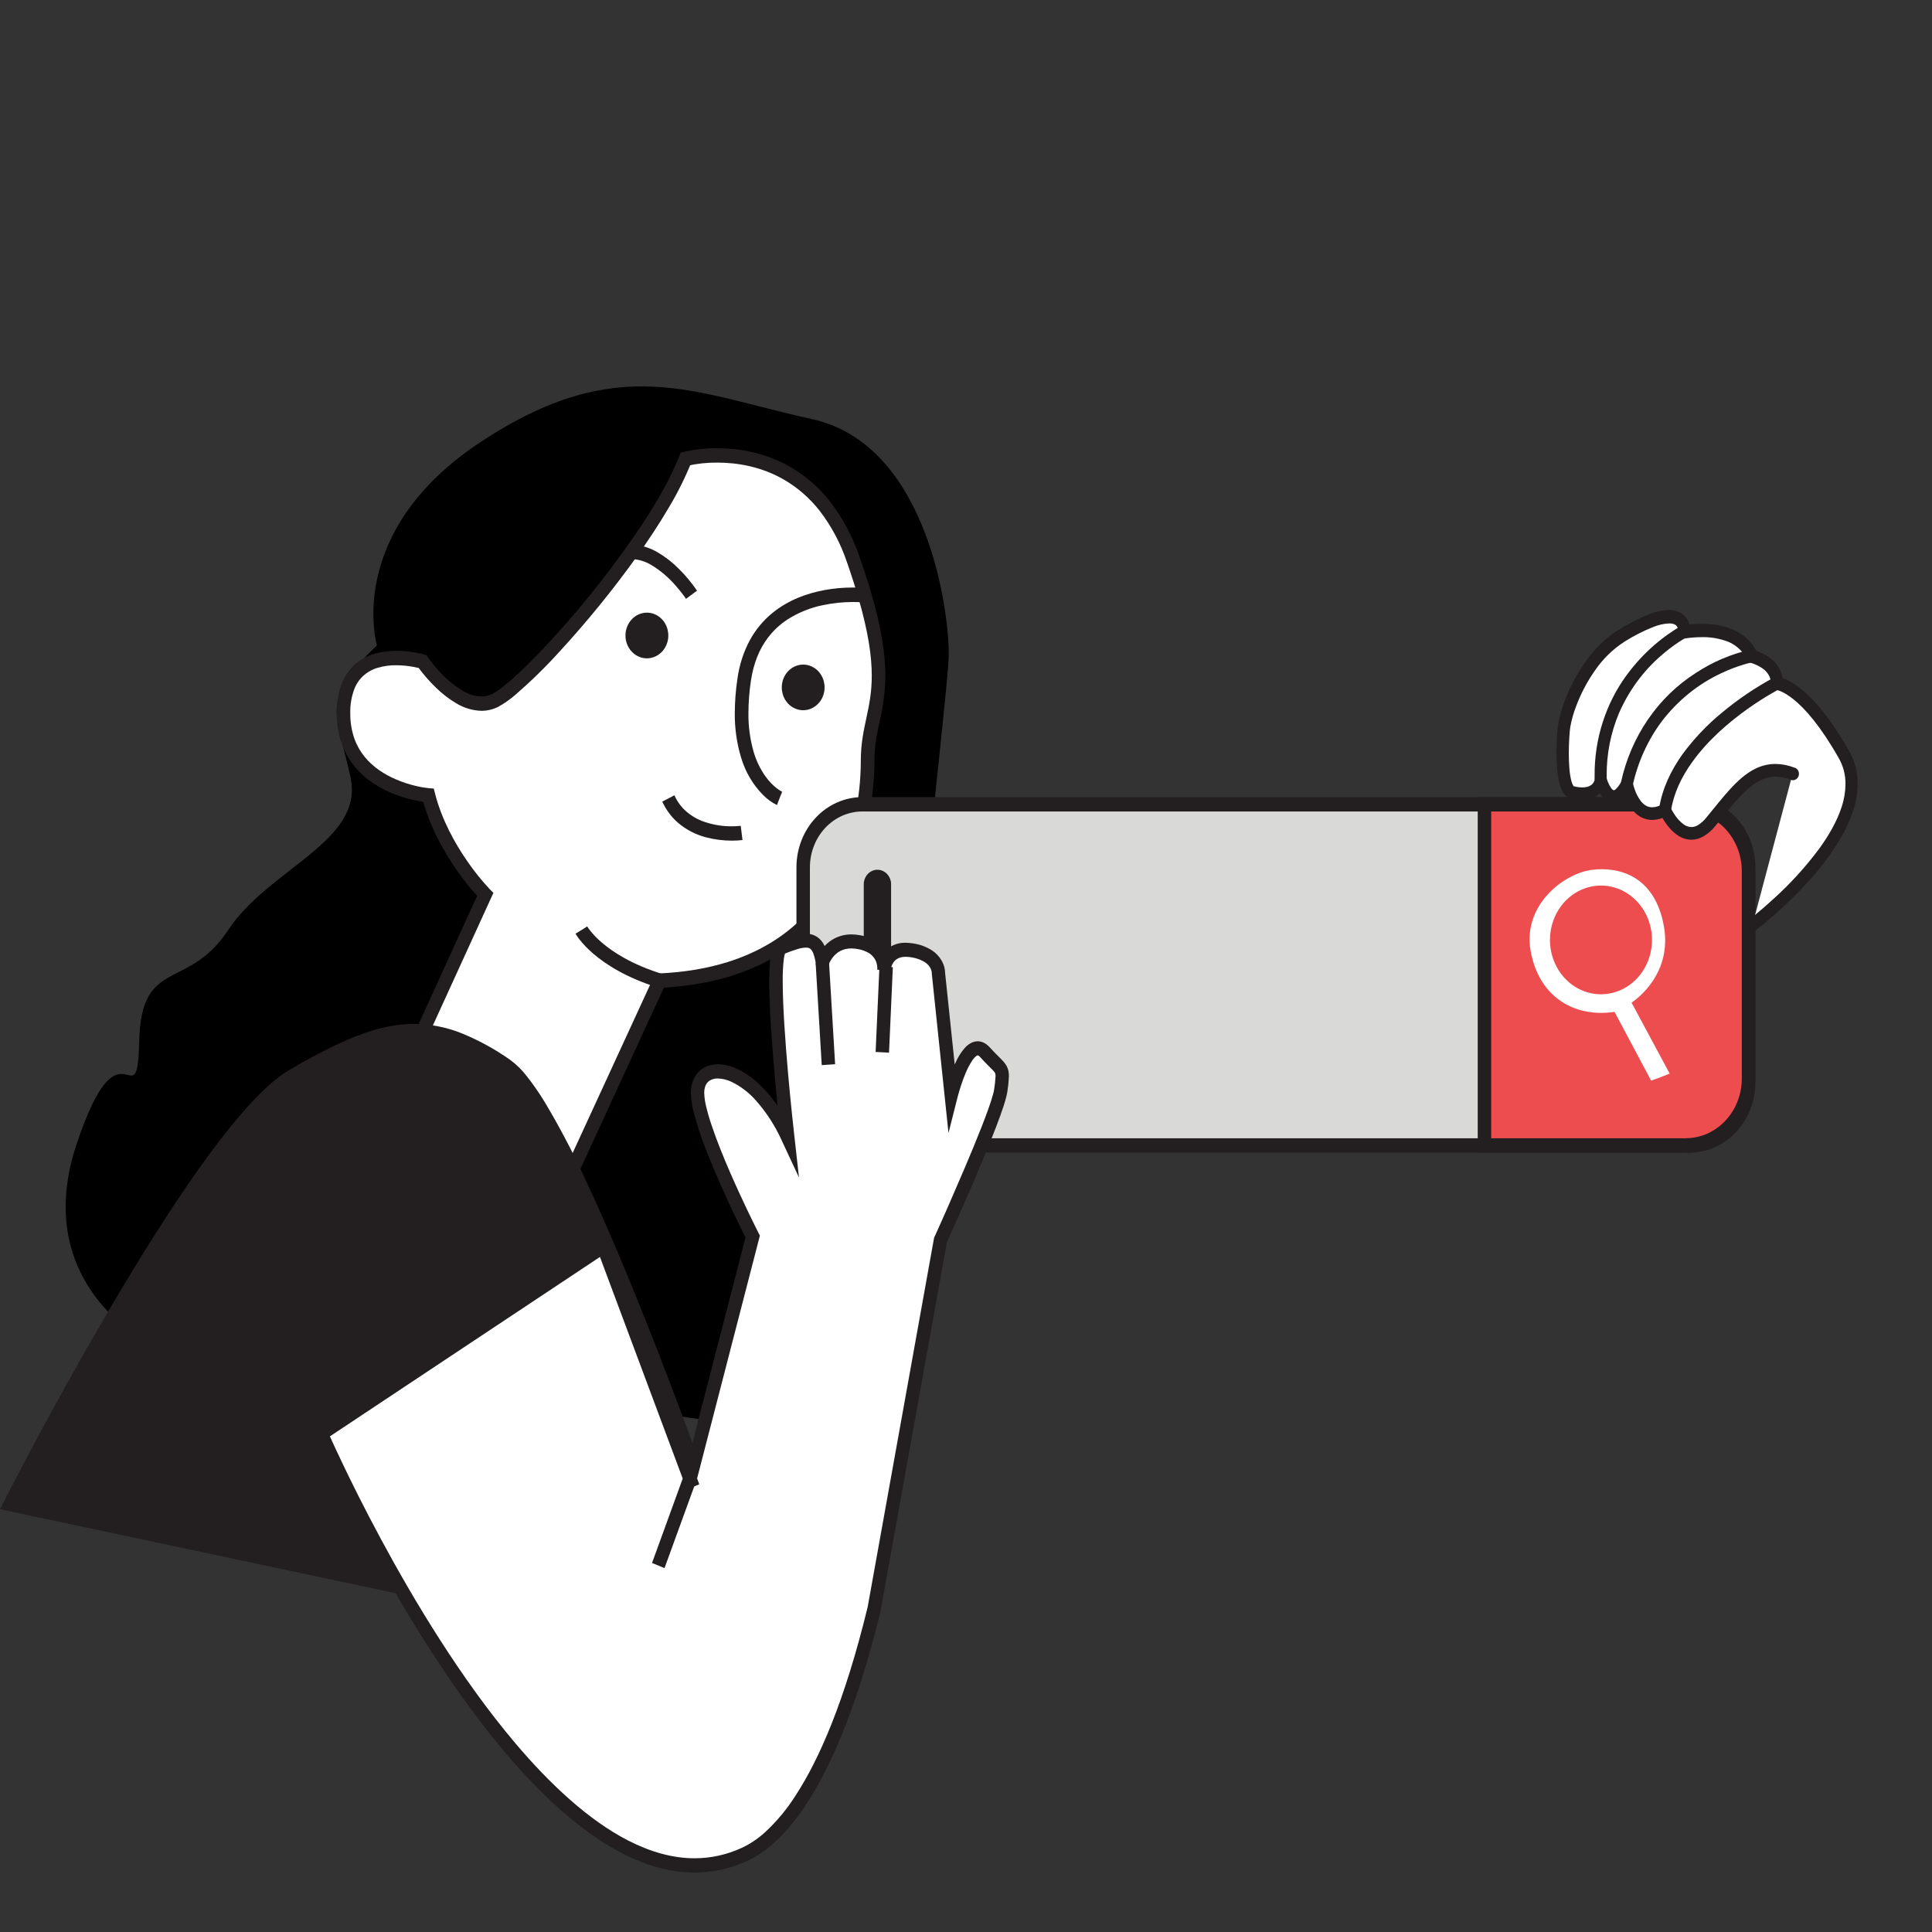 <svg width="130" height="130" viewBox="0 0 130 130" fill="none" xmlns="http://www.w3.org/2000/svg">
<rect x="0" y="0" width="130" height="130" fill="#333333" stroke="none"/>
<path d="M9.367 89.949C9.367 89.949 2.151 86.005 5.147 77.01C8.143 68.015 9.231 75.705 9.367 70.047C9.503 64.389 12.634 66.711 15.358 62.576C18.082 58.44 24.479 56.629 23.594 52.351C22.709 48.072 21.416 47.2 25.363 43.427C25.363 43.427 23.117 35.811 32.375 29.718C41.632 23.626 46.67 26.454 54.635 28.2C62.599 29.946 63.96 41.692 63.831 44.377C63.701 47.061 60.463 76.003 60.463 76.003L50.618 96.017L9.367 89.949Z" fill="black"/>
<path d="M46.125 30.875C46.125 30.875 54.294 28.7 57.426 37.695C57.725 38.556 57.976 39.342 58.186 40.062C60.159 46.856 58.378 47.776 58.378 51.187C58.378 54.959 57.065 65.404 44.379 65.985L38.501 78.752L27.88 70.627L32.645 60.182C32.645 60.182 29.785 57.284 28.832 53.509C28.832 53.509 23.115 53.072 23.115 47.995C23.115 42.916 28.425 44.514 28.425 44.514C28.425 44.514 31.016 48.286 33.327 47.125C35.637 45.964 43.948 36.534 46.125 30.875Z" fill="white"/>
<path d="M46.125 30.875L46.235 31.344C46.904 31.194 47.587 31.121 48.271 31.128C49.54 31.128 51.223 31.366 52.827 32.319C53.706 32.84 54.488 33.528 55.136 34.348C55.944 35.393 56.575 36.581 57 37.858C57.298 38.712 57.546 39.491 57.752 40.204C58.447 42.595 58.659 44.219 58.659 45.467C58.659 46.593 58.487 47.42 58.303 48.28C58.119 49.14 57.922 50.029 57.922 51.186C57.919 52.436 57.789 53.681 57.533 54.901C57.284 56.102 56.896 57.265 56.378 58.364C55.468 60.306 54.08 61.947 52.363 63.114C50.444 64.418 47.862 65.34 44.358 65.5L44.09 65.513L38.33 78.023L28.454 70.472L33.2 60.08L32.96 59.837L32.912 59.891L32.96 59.837L32.912 59.891L32.96 59.837C32.409 59.251 31.902 58.619 31.443 57.949C30.635 56.785 29.723 55.173 29.273 53.394L29.19 53.061L28.867 53.037L28.857 53.198L28.868 53.037L28.858 53.198L28.87 53.037C28.577 53.008 28.287 52.959 28 52.89C27.536 52.782 27.081 52.632 26.64 52.442C25.897 52.124 25.121 51.642 24.545 50.936C24.244 50.569 24.006 50.149 23.843 49.694C23.656 49.151 23.563 48.577 23.57 47.999C23.553 47.418 23.654 46.84 23.865 46.304C23.985 46.017 24.156 45.759 24.37 45.543C24.672 45.251 25.036 45.04 25.431 44.929C25.833 44.813 26.248 44.757 26.664 44.763C27.055 44.765 27.445 44.802 27.83 44.874C27.98 44.903 28.1 44.93 28.182 44.951L28.275 44.974L28.297 44.981L28.427 44.516L28.065 44.798C28.449 45.337 28.88 45.836 29.353 46.288C29.765 46.692 30.22 47.041 30.71 47.329C31.224 47.641 31.803 47.812 32.394 47.829C32.784 47.83 33.169 47.739 33.521 47.561C33.953 47.323 34.359 47.036 34.733 46.705C35.765 45.808 36.746 44.846 37.669 43.823C39.494 41.837 41.204 39.736 42.791 37.531C43.6 36.4 44.353 35.263 44.993 34.168C45.589 33.179 46.106 32.139 46.541 31.059L46.121 30.875L46.231 31.344L46.121 30.875L45.703 30.693C45.184 32.052 44.267 33.681 43.157 35.361C41.435 37.927 39.541 40.356 37.489 42.631C36.54 43.685 35.641 44.607 34.88 45.314C34.5 45.667 34.153 45.967 33.855 46.2C33.628 46.386 33.386 46.549 33.131 46.687C32.9 46.805 32.646 46.865 32.39 46.863C31.947 46.846 31.514 46.714 31.13 46.478C30.514 46.102 29.955 45.63 29.472 45.075C29.257 44.838 29.083 44.623 28.967 44.468C28.907 44.392 28.862 44.33 28.837 44.288L28.804 44.242L28.796 44.23L28.703 44.093L28.552 44.047C27.936 43.878 27.302 43.793 26.665 43.793C26.221 43.788 25.778 43.841 25.345 43.949C24.997 44.037 24.663 44.176 24.351 44.363C23.834 44.673 23.411 45.134 23.133 45.692C22.829 46.297 22.659 47.059 22.659 47.996C22.654 48.623 22.745 49.248 22.928 49.844C23.209 50.729 23.71 51.517 24.378 52.123C25.301 52.974 26.4 53.431 27.267 53.687C27.768 53.837 28.281 53.939 28.798 53.992L28.829 53.51L28.392 53.636C28.892 55.608 29.875 57.321 30.73 58.548C31.217 59.253 31.755 59.916 32.34 60.531L32.653 60.182L32.245 59.971L27.313 70.783L38.677 79.478L44.791 66.199L44.385 65.985L44.405 66.468C47.634 66.32 50.167 65.542 52.144 64.381C53.505 63.589 54.712 62.526 55.698 61.249C56.926 59.622 57.81 57.732 58.288 55.707C58.65 54.231 58.835 52.712 58.839 51.187C58.839 50.148 59.011 49.361 59.197 48.497C59.438 47.508 59.565 46.491 59.576 45.469C59.576 44.099 59.339 42.373 58.627 39.92C58.414 39.19 58.16 38.402 57.858 37.527C57.396 36.143 56.709 34.856 55.83 33.724C54.795 32.408 53.452 31.408 51.937 30.825C50.76 30.378 49.52 30.154 48.271 30.162C47.513 30.152 46.756 30.234 46.015 30.404L45.793 30.464L45.706 30.69L46.125 30.875Z" fill="#231F20"/>
<path d="M52.627 53.278L52.521 53.554L52.631 53.278L52.525 53.554L52.635 53.278C52.61 53.267 52.044 53.002 51.486 52.214C51.146 51.727 50.886 51.183 50.715 50.605C50.468 49.749 50.348 48.858 50.36 47.963C50.364 47.245 50.419 46.528 50.526 45.819C50.706 44.595 51.108 43.676 51.634 42.961C52.013 42.449 52.476 42.014 52.999 41.676C53.735 41.209 54.542 40.885 55.383 40.716C56.048 40.578 56.723 40.508 57.4 40.508C57.633 40.508 57.822 40.516 57.95 40.525L58.097 40.537H58.132H58.141L58.158 40.377L58.141 40.537L58.158 40.377L58.141 40.537L58.241 39.571C57.961 39.543 57.681 39.53 57.4 39.532C56.759 39.532 56.12 39.589 55.488 39.703C54.368 39.909 53.067 40.344 51.952 41.264C51.357 41.752 50.855 42.357 50.473 43.046C50.034 43.854 49.745 44.745 49.621 45.669C49.506 46.427 49.447 47.193 49.443 47.961C49.43 48.984 49.573 50.003 49.867 50.977C50.149 51.931 50.655 52.793 51.336 53.481C51.612 53.766 51.931 53.999 52.28 54.171L52.622 53.277L52.627 53.278Z" fill="#231F20"/>
<path d="M46.906 39.75C46.53 39.2 46.104 38.692 45.634 38.232C45.218 37.817 44.755 37.46 44.256 37.168C43.72 36.848 43.12 36.67 42.506 36.65L42.497 37.616C42.965 37.635 43.422 37.774 43.83 38.021C44.453 38.398 45.016 38.878 45.497 39.444C45.708 39.684 45.876 39.901 45.991 40.055C46.048 40.132 46.093 40.193 46.121 40.237L46.153 40.284L46.16 40.295L46.179 40.282L46.16 40.295L46.179 40.282L46.16 40.295L46.905 39.743L46.906 39.75Z" fill="#231F20"/>
<path d="M49.843 55.568C49.647 55.59 49.448 55.601 49.25 55.6C48.556 55.606 47.866 55.482 47.212 55.233C46.836 55.084 46.486 54.871 46.175 54.6C45.84 54.303 45.568 53.933 45.379 53.514L44.563 53.937C44.809 54.479 45.163 54.959 45.599 55.343C46.17 55.833 46.837 56.178 47.551 56.353C48.108 56.494 48.678 56.565 49.25 56.565C49.488 56.566 49.725 56.553 49.961 56.525L49.843 55.567V55.568Z" fill="#231F20"/>
<path d="M38.721 62.817C38.746 62.861 39.066 63.437 39.913 64.166C40.76 64.894 42.133 65.779 44.251 66.447L44.51 65.521C42.498 64.885 41.238 64.064 40.484 63.415C40.202 63.175 39.942 62.906 39.707 62.614C39.631 62.518 39.578 62.442 39.548 62.393L39.515 62.341V62.331L39.334 62.447L39.518 62.334L39.337 62.45L39.52 62.337L38.734 62.82L38.721 62.817Z" fill="#231F20"/>
<path d="M26.827 106.758L0.688 101.212C0.688 101.212 13.451 76.064 19.68 72.425C25.909 68.787 28.972 68.243 34.077 71.725C39.181 75.208 51.231 111.654 51.231 111.654L26.827 106.758Z" fill="#231F20"/>
<path d="M26.827 106.758L26.916 106.284L0.776 100.734L0.688 101.208L1.087 101.438L1.123 101.367C1.497 100.634 4.725 94.342 8.606 87.804C10.549 84.536 12.649 81.205 14.636 78.483C15.523 77.248 16.474 76.067 17.486 74.945C18.378 73.979 19.206 73.246 19.896 72.845C21.58 71.862 23.019 71.112 24.313 70.614C25.607 70.116 26.753 69.863 27.865 69.863C28.828 69.871 29.782 70.058 30.684 70.415C31.791 70.861 32.846 71.437 33.832 72.134C34.182 72.396 34.496 72.709 34.766 73.063C35.425 73.881 36.19 75.115 36.996 76.634C38.421 79.292 39.993 82.827 41.555 86.628C43.9 92.33 46.212 98.636 47.938 103.503C48.801 105.939 49.517 108.019 50.017 109.489C50.267 110.225 50.464 110.807 50.597 111.206L50.75 111.663C50.784 111.767 50.802 111.819 50.802 111.821L51.229 111.659L51.314 111.184L26.911 106.283L26.827 106.758L26.916 106.284L26.827 106.758L26.743 107.233L51.92 112.284L51.661 111.493C51.661 111.493 48.645 102.371 44.99 92.81C43.163 88.03 41.175 83.139 39.318 79.212C38.52 77.481 37.633 75.799 36.662 74.171C36.295 73.564 35.892 72.983 35.457 72.429C35.131 72.002 34.75 71.626 34.324 71.314C33.281 70.577 32.164 69.969 30.993 69.5C29.992 69.107 28.935 68.903 27.868 68.897C26.628 68.897 25.372 69.173 24.009 69.706C22.645 70.239 21.167 71.004 19.465 71.997C18.619 72.493 17.718 73.311 16.753 74.366C15.069 76.213 13.209 78.783 11.354 81.627C8.573 85.881 5.81 90.716 3.739 94.49C1.668 98.264 0.294 100.977 0.291 100.977L0 101.553L26.743 107.23L26.827 106.758Z" fill="#231F20"/>
<path d="M52.604 46.254C52.604 46.557 52.688 46.854 52.846 47.107C53.005 47.359 53.23 47.556 53.493 47.672C53.756 47.788 54.045 47.819 54.325 47.759C54.604 47.7 54.861 47.554 55.062 47.339C55.264 47.125 55.401 46.851 55.457 46.553C55.512 46.256 55.484 45.947 55.375 45.667C55.266 45.386 55.081 45.146 54.844 44.978C54.607 44.809 54.329 44.719 54.044 44.719C53.662 44.719 53.296 44.881 53.026 45.169C52.755 45.456 52.604 45.847 52.604 46.254Z" fill="#231F20"/>
<path d="M42.086 42.759C42.086 43.063 42.17 43.36 42.329 43.613C42.487 43.866 42.712 44.063 42.975 44.179C43.239 44.296 43.529 44.327 43.808 44.267C44.088 44.208 44.345 44.062 44.547 43.847C44.749 43.633 44.886 43.359 44.942 43.061C44.997 42.763 44.969 42.454 44.86 42.173C44.751 41.892 44.566 41.652 44.329 41.483C44.092 41.314 43.813 41.224 43.528 41.224C43.146 41.224 42.779 41.386 42.509 41.674C42.239 41.962 42.087 42.352 42.086 42.759Z" fill="#231F20"/>
<path d="M113.681 77.077H58.026C57.503 77.077 56.985 76.967 56.502 76.754C56.019 76.54 55.58 76.228 55.21 75.834C54.84 75.44 54.547 74.972 54.347 74.457C54.147 73.943 54.044 73.391 54.044 72.834V58.362C54.044 57.236 54.463 56.157 55.21 55.361C55.957 54.566 56.969 54.119 58.026 54.119H113.681C114.737 54.119 115.75 54.566 116.496 55.361C117.243 56.157 117.662 57.236 117.662 58.362V72.834C117.662 73.391 117.559 73.943 117.359 74.457C117.159 74.972 116.866 75.44 116.496 75.834C116.126 76.228 115.688 76.54 115.204 76.754C114.721 76.967 114.204 77.077 113.681 77.077Z" fill="#D9D9D8"/>
<path d="M113.681 77.077V76.594H58.026C57.09 76.593 56.193 76.197 55.531 75.492C54.87 74.787 54.498 73.831 54.497 72.834V58.362C54.498 57.365 54.87 56.408 55.531 55.703C56.193 54.998 57.09 54.602 58.026 54.602H113.681C114.616 54.602 115.514 54.998 116.175 55.703C116.837 56.408 117.209 57.365 117.209 58.362V72.834C117.209 73.831 116.837 74.787 116.175 75.492C115.514 76.197 114.616 76.593 113.681 76.594V77.56C114.857 77.56 115.985 77.062 116.817 76.175C117.648 75.289 118.116 74.087 118.116 72.834V58.362C118.116 57.108 117.648 55.906 116.817 55.02C115.985 54.133 114.857 53.636 113.681 53.636H58.026C56.849 53.636 55.721 54.133 54.89 55.02C54.058 55.906 53.591 57.108 53.591 58.362V72.834C53.591 74.087 54.058 75.289 54.89 76.175C55.721 77.062 56.849 77.56 58.026 77.56H113.681V77.077Z" fill="#231F20"/>
<path d="M113.428 77.077H99.883V54.119H113.428C114.55 54.119 115.625 54.593 116.418 55.438C117.211 56.283 117.656 57.429 117.656 58.624V72.564C117.657 73.157 117.548 73.743 117.336 74.291C117.124 74.838 116.813 75.335 116.42 75.755C116.027 76.174 115.561 76.506 115.048 76.733C114.534 76.96 113.984 77.077 113.428 77.077Z" fill="#ED4D4E"/>
<path d="M113.428 77.077V76.594H100.34V54.602H113.428C113.924 54.601 114.415 54.705 114.873 54.907C115.331 55.109 115.747 55.406 116.098 55.779C116.448 56.153 116.726 56.596 116.916 57.084C117.106 57.572 117.203 58.096 117.203 58.624V72.564C117.203 73.093 117.105 73.616 116.916 74.104C116.726 74.592 116.448 75.036 116.098 75.409C115.747 75.783 115.331 76.079 114.873 76.282C114.415 76.484 113.924 76.588 113.428 76.588V77.554C114.043 77.554 114.652 77.425 115.22 77.174C115.788 76.924 116.304 76.556 116.739 76.093C117.173 75.629 117.518 75.079 117.753 74.474C117.988 73.868 118.109 73.22 118.109 72.564V58.624C118.11 57.969 117.989 57.32 117.754 56.715C117.519 56.109 117.174 55.559 116.739 55.096C116.304 54.633 115.788 54.265 115.22 54.015C114.652 53.764 114.043 53.635 113.428 53.636H99.433V77.56H113.428V77.077Z" fill="#231F20"/>
<path d="M102.999 64.021C103.578 67.155 106.009 68.486 108.638 68.086L111.099 72.709C111.099 72.709 111.65 72.538 112.347 72.236L109.783 67.464C109.783 67.464 112.562 65.731 111.961 62.334C111.36 58.937 108.952 58.295 107.101 58.533C105.25 58.77 102.42 60.885 102.999 64.021ZM104.294 63.244C104.294 62.52 104.496 61.813 104.874 61.211C105.251 60.61 105.787 60.141 106.415 59.865C107.042 59.588 107.733 59.516 108.398 59.658C109.064 59.8 109.676 60.149 110.156 60.661C110.635 61.173 110.962 61.825 111.094 62.535C111.226 63.244 111.157 63.98 110.896 64.648C110.636 65.316 110.196 65.887 109.631 66.288C109.066 66.69 108.402 66.903 107.723 66.903C106.813 66.902 105.94 66.516 105.297 65.83C104.654 65.144 104.293 64.213 104.293 63.244H104.294Z" fill="white"/>
<path d="M59.041 73.792C58.797 73.792 58.564 73.689 58.391 73.505C58.219 73.322 58.122 73.073 58.121 72.813V59.467C58.13 59.214 58.231 58.974 58.402 58.798C58.574 58.622 58.803 58.524 59.04 58.524C59.278 58.524 59.507 58.622 59.678 58.798C59.85 58.974 59.95 59.214 59.959 59.467V72.813C59.959 73.073 59.862 73.321 59.69 73.505C59.518 73.688 59.285 73.791 59.041 73.792Z" fill="#231F20"/>
<path d="M120.623 52.061C118.219 51.142 116.911 53.117 115.128 55.279C113.344 57.442 112.035 54.493 112.035 54.493C110.004 55.575 109.469 52.734 109.469 52.734C108.339 54.796 107.706 52.465 107.706 52.465C107.411 53.805 105.784 53.3 105.784 53.3C104.925 53.107 105.136 49.46 105.245 48.82C105.504 47.194 106.837 44.141 109.109 42.755C113.559 40.041 113.316 42.495 113.316 42.495C117.223 41.943 117.859 44.141 117.859 44.141C119.75 44.709 119.543 45.971 119.543 45.971C119.543 45.971 121.378 46.007 124.076 50.763C126.774 55.52 117.923 62.219 117.923 62.219" fill="white"/>
<path d="M120.761 51.66C120.346 51.495 119.908 51.409 119.465 51.404C118.994 51.404 118.528 51.516 118.101 51.731C117.475 52.041 116.936 52.534 116.406 53.111C115.876 53.688 115.37 54.341 114.822 55.006C114.66 55.214 114.465 55.389 114.246 55.524C114.113 55.605 113.963 55.648 113.81 55.651C113.625 55.647 113.445 55.585 113.292 55.473C113.036 55.281 112.816 55.039 112.645 54.759C112.563 54.634 112.501 54.52 112.458 54.44L112.411 54.348L112.401 54.324L112.375 54.337L112.401 54.324L112.375 54.337L112.401 54.324L112.224 53.924L111.852 54.121C111.643 54.244 111.409 54.313 111.171 54.322C111.065 54.323 110.959 54.303 110.86 54.264C110.69 54.191 110.54 54.073 110.423 53.923C110.236 53.679 110.09 53.403 109.992 53.106C109.945 52.976 109.914 52.863 109.894 52.783C109.884 52.743 109.877 52.712 109.873 52.691V52.669L109.642 52.719L109.873 52.671L109.642 52.721L109.873 52.672L109.663 51.556L109.124 52.538C109.023 52.743 108.892 52.93 108.736 53.09C108.702 53.121 108.665 53.146 108.625 53.166C108.613 53.172 108.599 53.175 108.585 53.177C108.576 53.176 108.566 53.173 108.557 53.169C108.501 53.134 108.452 53.087 108.414 53.031C108.322 52.899 108.246 52.755 108.188 52.602C108.16 52.531 108.14 52.464 108.126 52.428C108.126 52.406 108.114 52.389 108.111 52.378V52.367L107.973 52.41L108.111 52.367L107.973 52.41L108.111 52.367L107.679 50.78L107.325 52.389C107.303 52.5 107.259 52.604 107.196 52.694C107.16 52.745 107.116 52.79 107.066 52.825C106.984 52.884 106.892 52.925 106.795 52.947C106.686 52.973 106.575 52.985 106.464 52.984C106.33 52.983 106.196 52.969 106.065 52.944C106.013 52.934 105.972 52.923 105.944 52.916L105.915 52.91L105.847 53.159L105.915 52.91L105.847 53.159L105.915 52.91H105.9H105.885L105.873 52.969L105.9 52.915H105.885L105.873 52.974L105.9 52.921L105.893 52.934L105.902 52.921L105.894 52.934L105.903 52.921C105.889 52.909 105.877 52.895 105.868 52.878C105.81 52.782 105.767 52.678 105.738 52.569C105.668 52.291 105.623 52.008 105.602 51.721C105.574 51.394 105.562 51.031 105.562 50.689C105.562 50.291 105.578 49.907 105.597 49.594C105.608 49.437 105.619 49.297 105.63 49.18C105.64 49.063 105.652 48.977 105.659 48.93C105.742 48.467 105.867 48.013 106.034 47.575C106.352 46.711 106.777 45.895 107.297 45.15C107.84 44.349 108.53 43.674 109.325 43.166C109.928 42.786 110.561 42.463 111.217 42.2C111.567 42.052 111.938 41.967 112.314 41.949C112.445 41.943 112.575 41.968 112.695 42.023C112.741 42.047 112.783 42.08 112.817 42.12C112.859 42.173 112.889 42.235 112.905 42.302C112.918 42.357 112.925 42.414 112.926 42.471V42.497L113.142 42.515L112.926 42.491L113.142 42.509L112.926 42.486L112.875 43.03L113.384 42.958C113.762 42.903 114.142 42.874 114.523 42.872C115.063 42.861 115.602 42.945 116.117 43.121C116.557 43.263 116.95 43.534 117.253 43.902C117.328 43.997 117.393 44.1 117.446 44.21C117.459 44.236 117.471 44.263 117.481 44.291V44.306L117.727 44.219L117.478 44.301L117.725 44.214L117.476 44.295L117.542 44.52L117.754 44.584C118.039 44.664 118.31 44.788 118.561 44.951C118.773 45.084 118.946 45.278 119.06 45.51C119.114 45.627 119.143 45.755 119.145 45.886C119.145 45.906 119.145 45.921 119.145 45.928L119.359 45.96L119.147 45.92V45.928L119.36 45.96L119.148 45.92L119.066 46.418L119.54 46.428V46.142L119.526 46.428H119.535V46.142L119.521 46.428C119.546 46.428 119.963 46.476 120.698 47.07C121.434 47.663 122.478 48.813 123.725 51.01C124.027 51.536 124.184 52.141 124.179 52.756C124.173 53.282 124.086 53.802 123.92 54.297C123.623 55.219 123.087 56.166 122.447 57.057C121.52 58.306 120.479 59.453 119.338 60.482C118.863 60.919 118.449 61.271 118.153 61.514C118.006 61.636 117.894 61.728 117.809 61.79L117.717 61.862L117.693 61.879H117.687C117.603 61.947 117.547 62.047 117.531 62.158C117.516 62.269 117.541 62.382 117.602 62.474C117.663 62.566 117.755 62.628 117.858 62.649C117.962 62.67 118.069 62.647 118.157 62.585C119.363 61.641 120.496 60.596 121.546 59.459C122.436 58.513 123.223 57.463 123.894 56.33C124.218 55.772 124.485 55.178 124.69 54.559C124.888 53.974 124.993 53.358 125 52.736C125.003 51.962 124.806 51.203 124.429 50.542C123.057 48.128 121.891 46.882 121.036 46.233C120.182 45.585 119.635 45.543 119.553 45.543L119.546 45.975L119.946 46.05C119.955 45.988 119.96 45.925 119.959 45.862C119.959 45.707 119.938 45.553 119.898 45.404C119.799 45.052 119.611 44.736 119.355 44.49C118.959 44.123 118.486 43.861 117.976 43.728L117.866 44.142L118.254 44.014C118.213 43.886 118.159 43.763 118.091 43.648C117.829 43.2 117.462 42.832 117.026 42.58C116.454 42.233 115.641 41.974 114.515 41.975C114.098 41.977 113.682 42.008 113.269 42.068L113.322 42.497L113.726 42.54C113.728 42.504 113.728 42.469 113.726 42.433C113.726 42.319 113.714 42.204 113.69 42.093C113.664 41.972 113.623 41.856 113.568 41.747C113.463 41.538 113.304 41.364 113.11 41.248C112.861 41.107 112.583 41.038 112.301 41.046C111.832 41.063 111.368 41.165 110.931 41.347C110.23 41.628 109.553 41.974 108.908 42.381C107.69 43.125 106.753 44.29 106.078 45.474C105.759 46.031 105.486 46.616 105.262 47.223C105.076 47.713 104.936 48.222 104.843 48.741C104.83 48.823 104.819 48.925 104.806 49.052C104.77 49.429 104.735 50.018 104.735 50.646C104.726 51.257 104.773 51.868 104.873 52.469C104.918 52.73 104.999 52.982 105.113 53.217C105.171 53.333 105.247 53.437 105.338 53.525C105.44 53.624 105.565 53.692 105.7 53.724L105.784 53.3L105.67 53.714C105.923 53.786 106.184 53.823 106.447 53.825C106.6 53.825 106.753 53.81 106.904 53.779C107.168 53.727 107.414 53.604 107.622 53.423C107.864 53.199 108.031 52.896 108.097 52.562L107.708 52.464L107.32 52.584C107.386 52.81 107.472 53.028 107.579 53.235C107.671 53.419 107.79 53.586 107.931 53.73C108.014 53.811 108.108 53.879 108.21 53.93C108.325 53.987 108.451 54.017 108.579 54.018C108.7 54.017 108.82 53.991 108.931 53.941C109.109 53.856 109.269 53.733 109.399 53.578C109.563 53.387 109.706 53.177 109.825 52.951L109.474 52.733L109.075 52.819C109.158 53.212 109.292 53.591 109.473 53.945C109.629 54.259 109.841 54.537 110.098 54.763C110.244 54.887 110.406 54.986 110.58 55.056C110.77 55.132 110.972 55.171 111.176 55.17C111.541 55.161 111.899 55.061 112.221 54.878L112.04 54.491L111.672 54.676C111.82 54.992 112.001 55.287 112.212 55.558C112.397 55.802 112.615 56.014 112.86 56.188C113.141 56.389 113.471 56.498 113.81 56.502C114.097 56.5 114.378 56.421 114.629 56.273C114.935 56.09 115.207 55.85 115.432 55.564C116.175 54.661 116.827 53.809 117.475 53.208C117.765 52.927 118.091 52.692 118.443 52.508C118.763 52.346 119.112 52.261 119.465 52.261C119.814 52.266 120.159 52.336 120.485 52.467C120.536 52.489 120.59 52.5 120.645 52.5C120.7 52.499 120.755 52.487 120.805 52.463C120.855 52.44 120.901 52.405 120.938 52.362C120.976 52.319 121.005 52.269 121.024 52.214C121.042 52.158 121.05 52.1 121.047 52.041C121.044 51.983 121.03 51.925 121.005 51.873C120.98 51.82 120.946 51.774 120.904 51.736C120.862 51.698 120.813 51.669 120.761 51.652V51.66Z" fill="#231F20"/>
<path d="M119.364 45.587C118.112 46.261 116.925 47.066 115.822 47.99C114.845 48.794 113.966 49.724 113.205 50.759C112.439 51.837 111.838 53.067 111.633 54.431L112.435 54.569C112.612 53.389 113.141 52.283 113.86 51.285C114.924 49.787 116.396 48.549 117.598 47.696C118.2 47.268 118.734 46.936 119.116 46.711C119.306 46.598 119.459 46.512 119.564 46.456L119.683 46.392L119.713 46.375L119.363 45.594L119.364 45.587Z" fill="#231F20"/>
<path d="M117.792 43.713C116.483 44.006 115.232 44.54 114.095 45.291C112.839 46.092 111.747 47.154 110.885 48.415C110.022 49.675 109.406 51.107 109.074 52.627L109.864 52.834C110.211 51.264 110.879 49.796 111.82 48.534C112.893 47.132 114.265 46.023 115.821 45.299C116.313 45.064 116.822 44.868 117.341 44.712C117.529 44.656 117.679 44.618 117.779 44.595C117.83 44.583 117.868 44.574 117.893 44.57H117.92L117.889 44.371L117.92 44.57L117.889 44.371L117.92 44.57L117.791 43.716L117.792 43.713Z" fill="#231F20"/>
<path d="M113.09 42.137L113.286 42.449L113.11 42.124L113.09 42.137L113.286 42.449L113.11 42.124L113.176 42.247L113.112 42.123L113.178 42.246L113.115 42.121L113.081 42.141C113.011 42.179 112.866 42.264 112.669 42.389C111.442 43.178 110.359 44.197 109.474 45.398C108.047 47.331 107.28 49.724 107.298 52.184C107.298 52.28 107.298 52.377 107.298 52.476L108.11 52.454C108.11 52.363 108.11 52.273 108.11 52.178C108.1 50.734 108.383 49.305 108.938 47.988C109.591 46.487 110.557 45.166 111.761 44.123C112.147 43.783 112.554 43.471 112.979 43.19C113.137 43.088 113.264 43.01 113.354 42.956L113.461 42.896L113.494 42.877L113.511 42.867L113.542 42.846L113.09 42.137Z" fill="#231F20"/>
<path d="M44.295 105.342L46.473 99.347L50.648 83.198C50.648 83.198 46.91 75.868 46.941 73.509C46.972 71.15 50.625 71.428 53.003 76.504C53.003 76.504 51.578 64.145 52.561 63.764C54.163 63.143 55.048 62.85 55.334 64.769C55.334 64.769 55.852 63.056 57.768 63.389C59.684 63.721 59.479 65.263 59.479 65.263C59.479 65.263 59.56 63.636 61.384 63.945C63.208 64.254 63.147 65.475 63.147 65.475L64.006 73.667C64.006 73.667 65.072 69.466 66.275 70.807C67.478 72.149 67.561 71.712 67.341 73.361C67.121 75.01 63.28 83.445 63.28 83.445L58.826 108.224C55.698 121.121 51.823 123.986 50.091 124.778C36.562 130.952 21.62 96.468 21.62 96.468L40.588 83.865L46.633 100.051" fill="white"/>
<path d="M44.714 105.516L46.902 99.498L51.131 83.143L51.044 82.973L51.034 82.952C50.928 82.744 50.007 80.919 49.117 78.868C48.671 77.843 48.235 76.76 47.912 75.803C47.762 75.372 47.632 74.933 47.524 74.489C47.443 74.18 47.397 73.862 47.386 73.542V73.52C47.386 73.371 47.411 73.223 47.46 73.084C47.516 72.926 47.62 72.794 47.755 72.708C47.925 72.609 48.117 72.561 48.31 72.57C48.619 72.579 48.924 72.653 49.206 72.787C49.843 73.092 50.416 73.532 50.89 74.079C51.581 74.865 52.157 75.758 52.596 76.729L53.762 79.23L53.452 76.45C53.452 76.45 53.452 76.424 53.443 76.373C53.4 75.995 53.206 74.253 53.023 72.18C52.841 70.106 52.667 67.701 52.667 66.017C52.66 65.519 52.685 65.02 52.741 64.526C52.756 64.403 52.782 64.282 52.82 64.164C52.824 64.154 52.828 64.145 52.833 64.135L52.69 64.026L52.802 64.164C52.813 64.154 52.824 64.143 52.833 64.131L52.69 64.022L52.802 64.16L52.62 63.931L52.718 64.207C52.748 64.195 52.777 64.177 52.802 64.155L52.62 63.925L52.718 64.201C53.057 64.064 53.358 63.956 53.614 63.877C53.813 63.809 54.02 63.77 54.229 63.76C54.305 63.758 54.381 63.771 54.452 63.8C54.492 63.817 54.529 63.842 54.559 63.874C54.637 63.959 54.696 64.061 54.733 64.172C54.809 64.385 54.861 64.605 54.891 64.83L55.186 66.808L55.765 64.903L55.569 64.834L55.764 64.906L55.567 64.837L55.763 64.908C55.84 64.698 55.955 64.507 56.099 64.342C56.229 64.192 56.384 64.07 56.557 63.982C56.785 63.87 57.034 63.814 57.286 63.819C57.423 63.82 57.56 63.832 57.695 63.856C57.968 63.897 58.231 63.991 58.472 64.132C58.588 64.207 58.691 64.3 58.779 64.409C58.876 64.529 58.948 64.67 58.989 64.823C59.017 64.925 59.031 65.032 59.032 65.139C59.032 65.164 59.032 65.183 59.032 65.193V65.201L59.217 65.222L59.033 65.195L59.218 65.216L59.035 65.19L59.481 65.255L59.932 65.279L59.689 65.266L59.931 65.284L59.687 65.27L59.929 65.288V65.278C59.937 65.209 59.951 65.141 59.971 65.075C59.994 64.994 60.026 64.916 60.066 64.843C60.133 64.716 60.23 64.609 60.348 64.533C60.531 64.424 60.739 64.372 60.949 64.382C61.071 64.383 61.193 64.394 61.313 64.414C61.609 64.457 61.897 64.553 62.163 64.7C62.281 64.768 62.388 64.855 62.48 64.959C62.566 65.056 62.631 65.172 62.669 65.299C62.685 65.35 62.694 65.404 62.696 65.458V65.491L63.822 76.239L64.442 73.789C64.58 73.266 64.751 72.754 64.954 72.255C65.087 71.919 65.256 71.599 65.458 71.304C65.523 71.211 65.6 71.128 65.688 71.059C65.71 71.042 65.734 71.029 65.759 71.019C65.769 71.014 65.78 71.012 65.79 71.012C65.805 71.012 65.819 71.016 65.831 71.024C65.876 71.051 65.918 71.086 65.952 71.128C66.18 71.382 66.371 71.575 66.524 71.728C66.638 71.841 66.731 71.934 66.801 72.004C66.871 72.075 66.89 72.103 66.916 72.142C66.94 72.171 66.959 72.205 66.972 72.242C66.985 72.294 66.991 72.349 66.989 72.403C66.975 72.699 66.944 72.993 66.897 73.285C66.88 73.394 66.857 73.501 66.828 73.607C66.758 73.87 66.644 74.226 66.496 74.639C65.978 76.091 65.072 78.246 64.294 80.022C63.91 80.922 63.555 81.728 63.296 82.302C63.166 82.591 63.063 82.824 62.99 82.984C62.954 83.066 62.925 83.122 62.906 83.169L62.877 83.233L62.852 83.291L58.383 108.135L58.826 108.225L58.389 108.105C56.835 114.516 55.1 118.406 53.563 120.769C52.973 121.712 52.265 122.565 51.459 123.304C50.994 123.727 50.473 124.076 49.913 124.338C48.91 124.801 47.829 125.04 46.736 125.039C45.253 125.039 43.757 124.609 42.256 123.839C39.637 122.493 37.043 120.101 34.644 117.26C31.044 112.999 27.884 107.745 25.63 103.558C24.502 101.466 23.602 99.64 22.983 98.338C22.673 97.688 22.434 97.169 22.273 96.813C22.193 96.635 22.131 96.497 22.09 96.399L22.044 96.294C22.033 96.271 22.029 96.26 22.029 96.26L21.62 96.461L21.858 96.875L40.37 84.577L46.215 100.229L47.053 99.874L40.807 83.153L21.044 96.284L21.21 96.669C21.217 96.685 24.37 103.964 29.11 111.267C31.481 114.918 34.246 118.582 37.232 121.343C38.725 122.723 40.276 123.885 41.865 124.704C43.454 125.522 45.089 126 46.737 126C47.953 126.001 49.155 125.736 50.27 125.222C50.909 124.923 51.505 124.525 52.036 124.043C53.072 123.125 54.29 121.629 55.542 119.151C56.795 116.674 58.084 113.216 59.264 108.345V108.33L63.723 83.538L63.28 83.447L63.684 83.655C63.684 83.655 64.647 81.542 65.638 79.22C66.134 78.059 66.635 76.846 67.03 75.814C67.228 75.296 67.398 74.825 67.529 74.424C67.594 74.224 67.649 74.04 67.692 73.872C67.733 73.725 67.764 73.576 67.787 73.424C67.84 73.088 67.874 72.748 67.888 72.407C67.888 72.315 67.881 72.222 67.867 72.131C67.843 71.97 67.787 71.816 67.704 71.678C67.646 71.583 67.579 71.494 67.504 71.413C67.395 71.292 67.276 71.177 67.13 71.03C66.983 70.882 66.81 70.708 66.6 70.478C66.493 70.356 66.368 70.254 66.228 70.178C66.091 70.105 65.94 70.066 65.787 70.065C65.672 70.065 65.559 70.087 65.451 70.128C65.267 70.203 65.101 70.318 64.962 70.466C64.723 70.729 64.523 71.027 64.367 71.353C64.137 71.823 63.942 72.312 63.784 72.816C63.647 73.241 63.569 73.547 63.567 73.556L64.002 73.68L64.45 73.627L63.591 65.434L63.143 65.488L63.595 65.502V65.474C63.594 65.346 63.577 65.219 63.545 65.096C63.505 64.939 63.445 64.79 63.367 64.65C63.203 64.362 62.976 64.12 62.705 63.945C62.321 63.702 61.894 63.545 61.451 63.482C61.284 63.453 61.115 63.438 60.945 63.437C60.578 63.426 60.216 63.522 59.896 63.713C59.706 63.831 59.539 63.988 59.406 64.175C59.257 64.388 59.147 64.629 59.084 64.886C59.053 65.004 59.033 65.125 59.024 65.246L59.922 65.336C59.928 65.275 59.931 65.213 59.931 65.151C59.931 64.799 59.847 64.452 59.689 64.144C59.532 63.843 59.31 63.587 59.041 63.397C58.678 63.151 58.27 62.99 57.844 62.925C57.66 62.892 57.474 62.874 57.287 62.874C56.891 62.871 56.499 62.966 56.142 63.15C55.926 63.264 55.728 63.411 55.553 63.587C55.355 63.789 55.188 64.021 55.058 64.278C54.998 64.391 54.948 64.51 54.908 64.634L55.337 64.781L55.782 64.707C55.745 64.439 55.684 64.175 55.598 63.92C55.543 63.755 55.469 63.599 55.378 63.453C55.249 63.247 55.07 63.08 54.86 62.972C54.661 62.872 54.444 62.822 54.224 62.827C53.931 62.836 53.641 62.888 53.361 62.981C53.063 63.071 52.746 63.193 52.404 63.325C52.343 63.348 52.285 63.382 52.234 63.426C52.158 63.492 52.094 63.573 52.045 63.665C51.975 63.804 51.924 63.953 51.894 64.108C51.839 64.383 51.804 64.663 51.79 64.944C51.77 65.266 51.76 65.627 51.76 66.025C51.76 67.89 51.959 70.516 52.157 72.69C52.355 74.864 52.552 76.573 52.552 76.576L53 76.516L53.403 76.302C52.648 74.692 51.763 73.531 50.876 72.763C50.477 72.411 50.032 72.121 49.556 71.902C49.163 71.719 48.741 71.62 48.312 71.612C48.072 71.61 47.834 71.652 47.607 71.735C47.274 71.857 46.988 72.09 46.791 72.4C46.59 72.732 46.484 73.119 46.487 73.514L46.938 73.521L46.487 73.507V73.55C46.499 73.963 46.556 74.372 46.66 74.77C46.894 75.679 47.186 76.57 47.534 77.436C48.09 78.867 48.767 80.364 49.307 81.507C49.847 82.65 50.248 83.44 50.249 83.44L50.645 83.21L50.214 83.075L46.044 99.197L43.874 105.168L44.714 105.516Z" fill="#231F20"/>
<path d="M54.883 64.803L55.293 71.67L56.193 71.609L55.783 64.743" fill="#231F20"/>
<path d="M59.176 65.032L58.919 70.784L59.821 70.83L60.077 65.078" fill="#231F20"/>
</svg>
